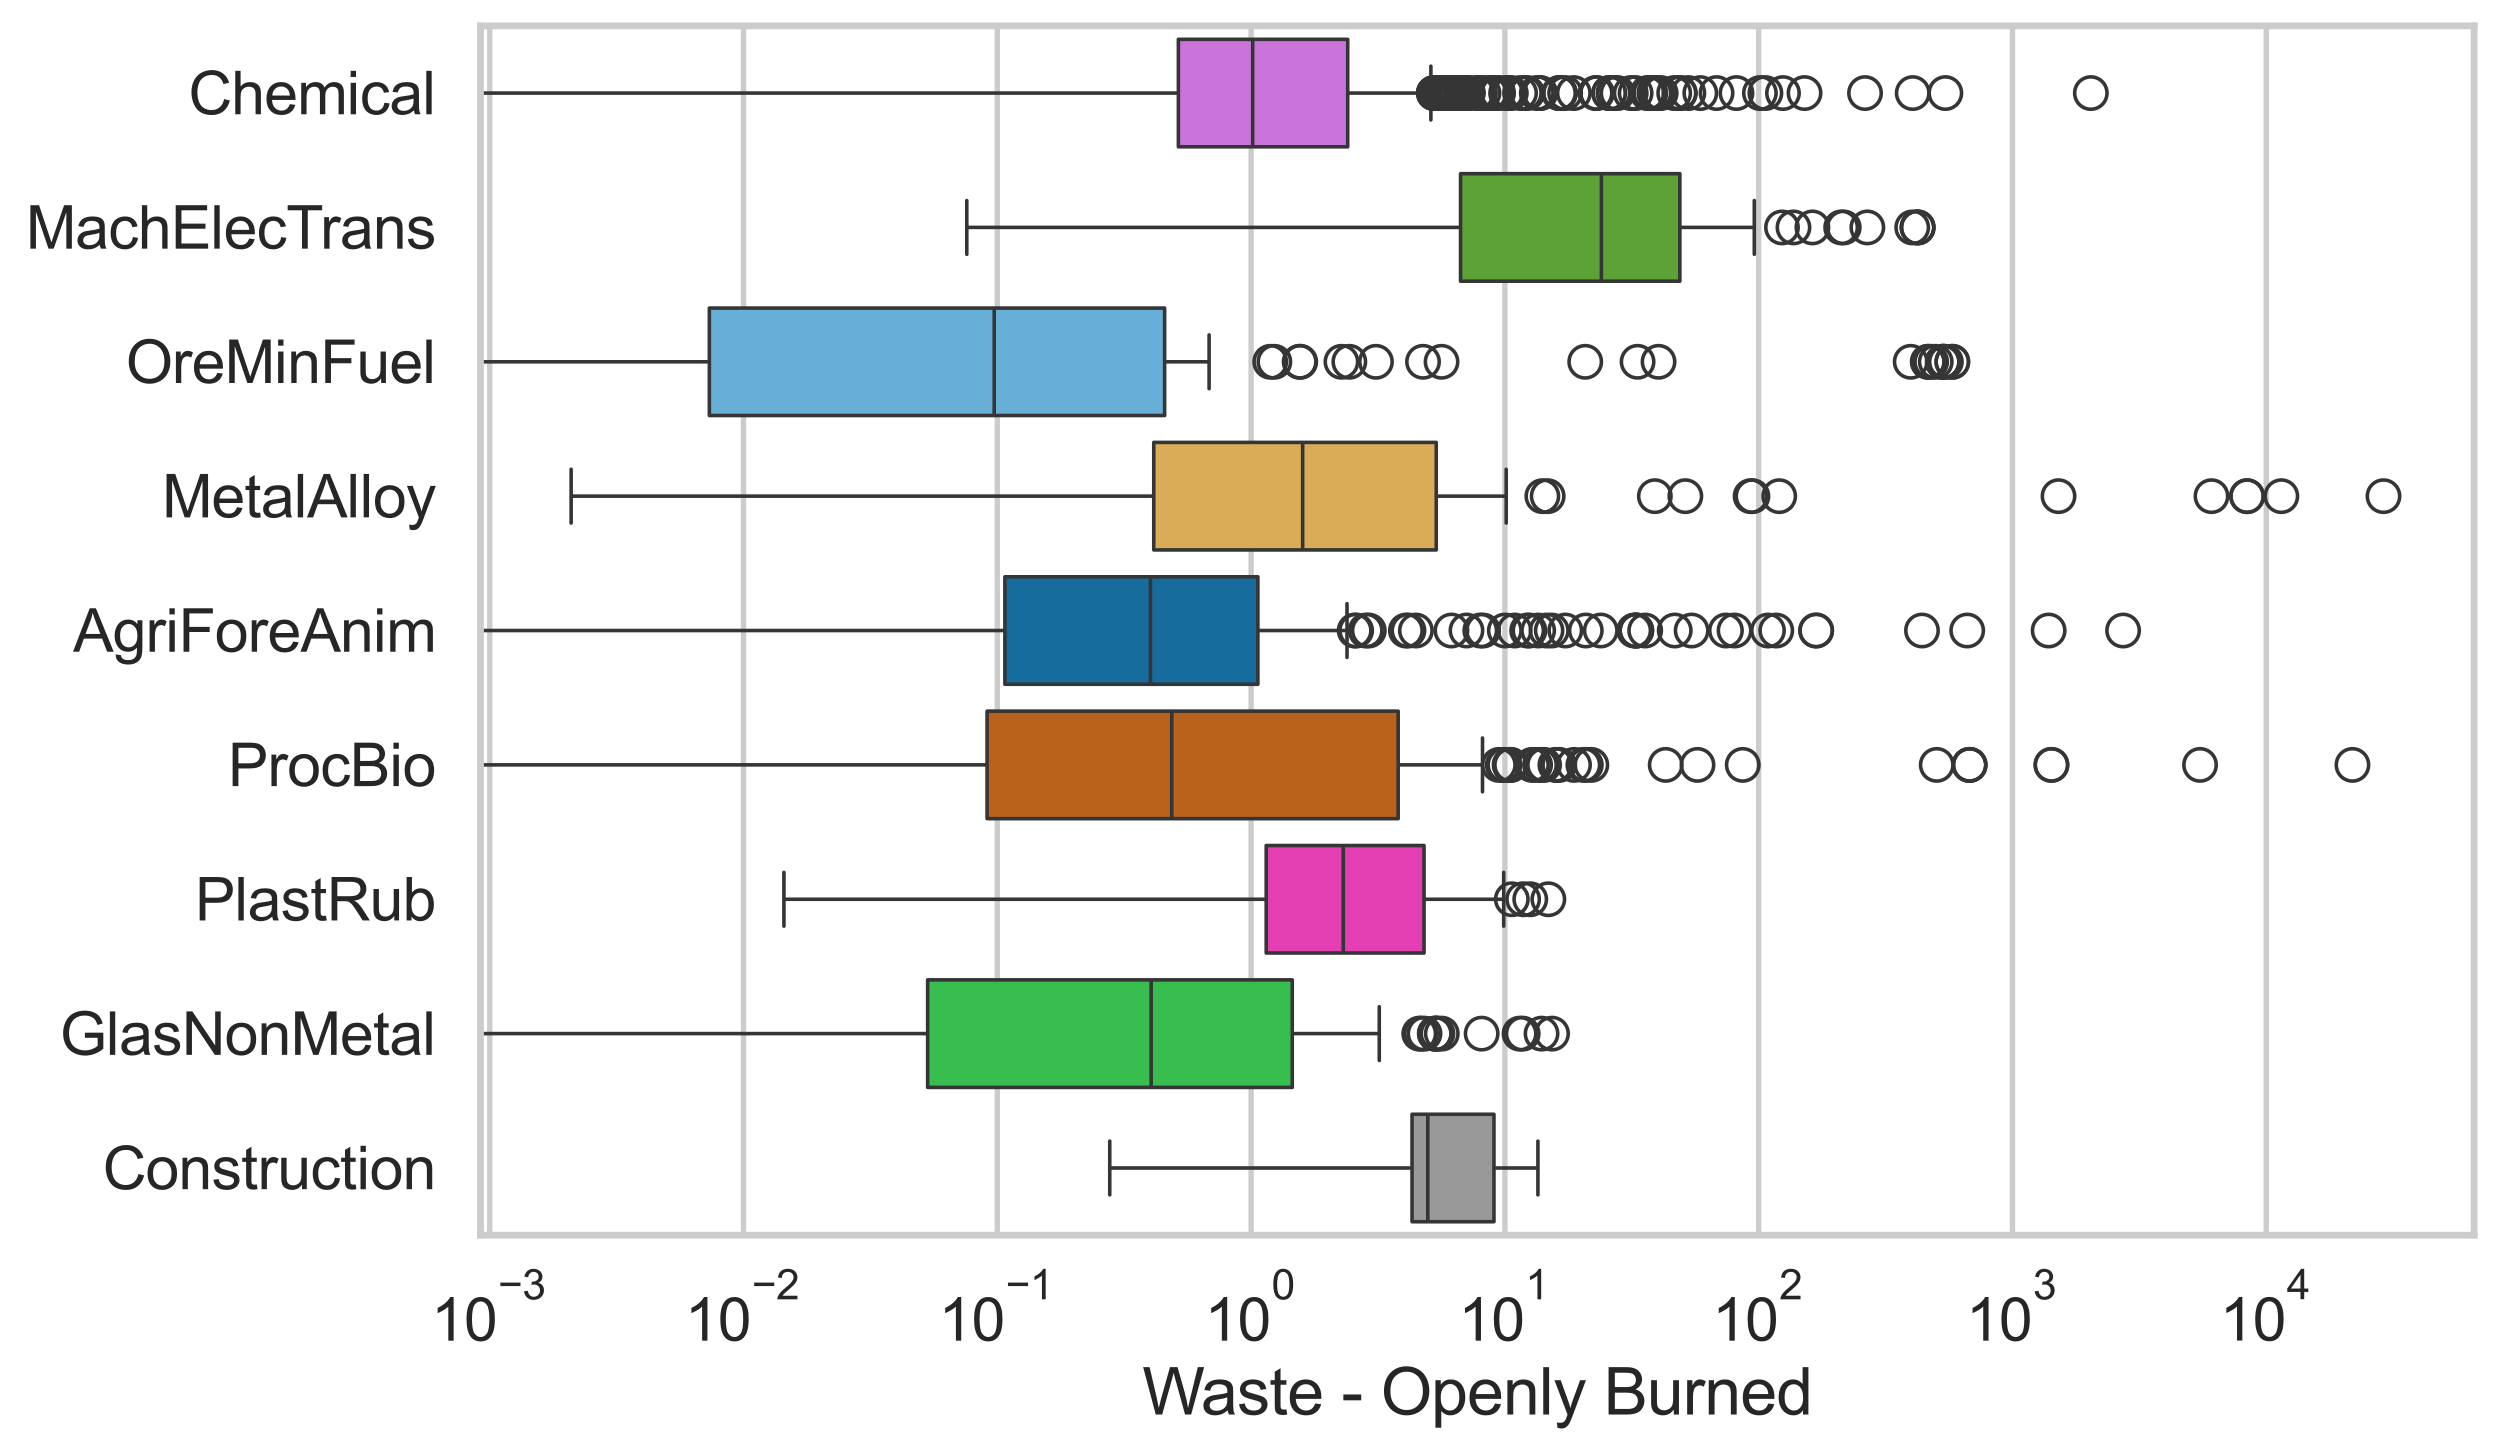 <?xml version="1.0" encoding="utf-8" standalone="no"?>
<!DOCTYPE svg PUBLIC "-//W3C//DTD SVG 1.1//EN"
  "http://www.w3.org/Graphics/SVG/1.1/DTD/svg11.dtd">
<svg xmlns:xlink="http://www.w3.org/1999/xlink" width="695.577pt" height="404.563pt" viewBox="0 0 695.577 404.563" xmlns="http://www.w3.org/2000/svg" version="1.1">
 <defs>
  <style type="text/css">*{stroke-linejoin: round; stroke-linecap: butt}</style>
 </defs>
 <g id="figure_1">
  <g id="patch_1">
   <path d="M 0 404.563 
L 695.577 404.563 
L 695.577 0 
L 0 0 
z
" style="fill: #ffffff"/>
  </g>
  <g id="axes_1">
   <g id="patch_2">
    <path d="M 133.697 343.665 
L 688.377 343.665 
L 688.377 7.2 
L 133.697 7.2 
z
" style="fill: #ffffff"/>
   </g>
   <g id="matplotlib.axis_1">
    <g id="xtick_1">
     <g id="line2d_1">
      <path d="M 136.257 343.665 
L 136.257 7.2 
" clip-path="url(#p36522274eb)" style="fill: none; stroke: #cccccc; stroke-width: 1.5; stroke-linecap: round"/>
     </g>
     <g id="text_1">
      <!-- $\mathdefault{10^{-3}}$ -->
      <g style="fill: #262626" transform="translate(119.922 373.18) scale(0.165 -0.165)">
       <defs>
        <path id="ArialMT-31" d="M 2384 0 
L 1822 0 
L 1822 3584 
Q 1619 3391 1289 3197 
Q 959 3003 697 2906 
L 697 3450 
Q 1169 3672 1522 3987 
Q 1875 4303 2022 4600 
L 2384 4600 
L 2384 0 
z
" transform="scale(0.016)"/>
        <path id="ArialMT-30" d="M 266 2259 
Q 266 3072 433 3567 
Q 600 4063 929 4331 
Q 1259 4600 1759 4600 
Q 2128 4600 2406 4451 
Q 2684 4303 2865 4023 
Q 3047 3744 3150 3342 
Q 3253 2941 3253 2259 
Q 3253 1453 3087 958 
Q 2922 463 2592 192 
Q 2263 -78 1759 -78 
Q 1097 -78 719 397 
Q 266 969 266 2259 
z
M 844 2259 
Q 844 1131 1108 757 
Q 1372 384 1759 384 
Q 2147 384 2411 759 
Q 2675 1134 2675 2259 
Q 2675 3391 2411 3762 
Q 2147 4134 1753 4134 
Q 1366 4134 1134 3806 
Q 844 3388 844 2259 
z
" transform="scale(0.016)"/>
        <path id="ArialMT-2212" d="M 3381 1997 
L 356 1997 
L 356 2522 
L 3381 2522 
L 3381 1997 
z
" transform="scale(0.016)"/>
        <path id="ArialMT-33" d="M 269 1209 
L 831 1284 
Q 928 806 1161 595 
Q 1394 384 1728 384 
Q 2125 384 2398 659 
Q 2672 934 2672 1341 
Q 2672 1728 2419 1979 
Q 2166 2231 1775 2231 
Q 1616 2231 1378 2169 
L 1441 2663 
Q 1497 2656 1531 2656 
Q 1891 2656 2178 2843 
Q 2466 3031 2466 3422 
Q 2466 3731 2256 3934 
Q 2047 4138 1716 4138 
Q 1388 4138 1169 3931 
Q 950 3725 888 3313 
L 325 3413 
Q 428 3978 793 4289 
Q 1159 4600 1703 4600 
Q 2078 4600 2393 4439 
Q 2709 4278 2876 4000 
Q 3044 3722 3044 3409 
Q 3044 3113 2884 2869 
Q 2725 2625 2413 2481 
Q 2819 2388 3044 2092 
Q 3269 1797 3269 1353 
Q 3269 753 2831 336 
Q 2394 -81 1725 -81 
Q 1122 -81 723 278 
Q 325 638 269 1209 
z
" transform="scale(0.016)"/>
       </defs>
       <use xlink:href="#ArialMT-31" transform="translate(0 0.994)"/>
       <use xlink:href="#ArialMT-30" transform="translate(55.615 0.994)"/>
       <use xlink:href="#ArialMT-2212" transform="translate(112.973 70.688) scale(0.7)"/>
       <use xlink:href="#ArialMT-33" transform="translate(153.852 70.688) scale(0.7)"/>
      </g>
     </g>
    </g>
    <g id="xtick_2">
     <g id="line2d_2">
      <path d="M 206.87 343.665 
L 206.87 7.2 
" clip-path="url(#p36522274eb)" style="fill: none; stroke: #cccccc; stroke-width: 1.5; stroke-linecap: round"/>
     </g>
     <g id="text_2">
      <!-- $\mathdefault{10^{-2}}$ -->
      <g style="fill: #262626" transform="translate(190.535 373.18) scale(0.165 -0.165)">
       <defs>
        <path id="ArialMT-32" d="M 3222 541 
L 3222 0 
L 194 0 
Q 188 203 259 391 
Q 375 700 629 1000 
Q 884 1300 1366 1694 
Q 2113 2306 2375 2664 
Q 2638 3022 2638 3341 
Q 2638 3675 2398 3904 
Q 2159 4134 1775 4134 
Q 1369 4134 1125 3890 
Q 881 3647 878 3216 
L 300 3275 
Q 359 3922 746 4261 
Q 1134 4600 1788 4600 
Q 2447 4600 2831 4234 
Q 3216 3869 3216 3328 
Q 3216 3053 3103 2787 
Q 2991 2522 2730 2228 
Q 2469 1934 1863 1422 
Q 1356 997 1212 845 
Q 1069 694 975 541 
L 3222 541 
z
" transform="scale(0.016)"/>
       </defs>
       <use xlink:href="#ArialMT-31" transform="translate(0 0.994)"/>
       <use xlink:href="#ArialMT-30" transform="translate(55.615 0.994)"/>
       <use xlink:href="#ArialMT-2212" transform="translate(112.973 70.688) scale(0.7)"/>
       <use xlink:href="#ArialMT-32" transform="translate(153.852 70.688) scale(0.7)"/>
      </g>
     </g>
    </g>
    <g id="xtick_3">
     <g id="line2d_3">
      <path d="M 277.483 343.665 
L 277.483 7.2 
" clip-path="url(#p36522274eb)" style="fill: none; stroke: #cccccc; stroke-width: 1.5; stroke-linecap: round"/>
     </g>
     <g id="text_3">
      <!-- $\mathdefault{10^{-1}}$ -->
      <g style="fill: #262626" transform="translate(261.148 373.18) scale(0.165 -0.165)">
       <use xlink:href="#ArialMT-31" transform="translate(0 0.994)"/>
       <use xlink:href="#ArialMT-30" transform="translate(55.615 0.994)"/>
       <use xlink:href="#ArialMT-2212" transform="translate(112.973 70.688) scale(0.7)"/>
       <use xlink:href="#ArialMT-31" transform="translate(153.852 70.688) scale(0.7)"/>
      </g>
     </g>
    </g>
    <g id="xtick_4">
     <g id="line2d_4">
      <path d="M 348.096 343.665 
L 348.096 7.2 
" clip-path="url(#p36522274eb)" style="fill: none; stroke: #cccccc; stroke-width: 1.5; stroke-linecap: round"/>
     </g>
     <g id="text_4">
      <!-- $\mathdefault{10^{0}}$ -->
      <g style="fill: #262626" transform="translate(335.143 373.18) scale(0.165 -0.165)">
       <use xlink:href="#ArialMT-31" transform="translate(0 0.994)"/>
       <use xlink:href="#ArialMT-30" transform="translate(55.615 0.994)"/>
       <use xlink:href="#ArialMT-30" transform="translate(112.973 70.688) scale(0.7)"/>
      </g>
     </g>
    </g>
    <g id="xtick_5">
     <g id="line2d_5">
      <path d="M 418.709 343.665 
L 418.709 7.2 
" clip-path="url(#p36522274eb)" style="fill: none; stroke: #cccccc; stroke-width: 1.5; stroke-linecap: round"/>
     </g>
     <g id="text_5">
      <!-- $\mathdefault{10^{1}}$ -->
      <g style="fill: #262626" transform="translate(405.756 373.18) scale(0.165 -0.165)">
       <use xlink:href="#ArialMT-31" transform="translate(0 0.994)"/>
       <use xlink:href="#ArialMT-30" transform="translate(55.615 0.994)"/>
       <use xlink:href="#ArialMT-31" transform="translate(112.973 70.688) scale(0.7)"/>
      </g>
     </g>
    </g>
    <g id="xtick_6">
     <g id="line2d_6">
      <path d="M 489.321 343.665 
L 489.321 7.2 
" clip-path="url(#p36522274eb)" style="fill: none; stroke: #cccccc; stroke-width: 1.5; stroke-linecap: round"/>
     </g>
     <g id="text_6">
      <!-- $\mathdefault{10^{2}}$ -->
      <g style="fill: #262626" transform="translate(476.369 373.18) scale(0.165 -0.165)">
       <use xlink:href="#ArialMT-31" transform="translate(0 0.994)"/>
       <use xlink:href="#ArialMT-30" transform="translate(55.615 0.994)"/>
       <use xlink:href="#ArialMT-32" transform="translate(112.973 70.688) scale(0.7)"/>
      </g>
     </g>
    </g>
    <g id="xtick_7">
     <g id="line2d_7">
      <path d="M 559.934 343.665 
L 559.934 7.2 
" clip-path="url(#p36522274eb)" style="fill: none; stroke: #cccccc; stroke-width: 1.5; stroke-linecap: round"/>
     </g>
     <g id="text_7">
      <!-- $\mathdefault{10^{3}}$ -->
      <g style="fill: #262626" transform="translate(546.982 373.18) scale(0.165 -0.165)">
       <use xlink:href="#ArialMT-31" transform="translate(0 0.994)"/>
       <use xlink:href="#ArialMT-30" transform="translate(55.615 0.994)"/>
       <use xlink:href="#ArialMT-33" transform="translate(112.973 70.688) scale(0.7)"/>
      </g>
     </g>
    </g>
    <g id="xtick_8">
     <g id="line2d_8">
      <path d="M 630.547 343.665 
L 630.547 7.2 
" clip-path="url(#p36522274eb)" style="fill: none; stroke: #cccccc; stroke-width: 1.5; stroke-linecap: round"/>
     </g>
     <g id="text_8">
      <!-- $\mathdefault{10^{4}}$ -->
      <g style="fill: #262626" transform="translate(617.595 373.015) scale(0.165 -0.165)">
       <defs>
        <path id="ArialMT-34" d="M 2069 0 
L 2069 1097 
L 81 1097 
L 81 1613 
L 2172 4581 
L 2631 4581 
L 2631 1613 
L 3250 1613 
L 3250 1097 
L 2631 1097 
L 2631 0 
L 2069 0 
z
M 2069 1613 
L 2069 3678 
L 634 1613 
L 2069 1613 
z
" transform="scale(0.016)"/>
       </defs>
       <use xlink:href="#ArialMT-31" transform="translate(0 0.202)"/>
       <use xlink:href="#ArialMT-30" transform="translate(55.615 0.202)"/>
       <use xlink:href="#ArialMT-34" transform="translate(112.973 69.895) scale(0.7)"/>
      </g>
     </g>
    </g>
    <g id="xtick_9"/>
    <g id="xtick_10"/>
    <g id="xtick_11"/>
    <g id="xtick_12"/>
    <g id="xtick_13"/>
    <g id="xtick_14"/>
    <g id="xtick_15"/>
    <g id="xtick_16"/>
    <g id="xtick_17"/>
    <g id="xtick_18"/>
    <g id="xtick_19"/>
    <g id="xtick_20"/>
    <g id="xtick_21"/>
    <g id="xtick_22"/>
    <g id="xtick_23"/>
    <g id="xtick_24"/>
    <g id="xtick_25"/>
    <g id="xtick_26"/>
    <g id="xtick_27"/>
    <g id="xtick_28"/>
    <g id="xtick_29"/>
    <g id="xtick_30"/>
    <g id="xtick_31"/>
    <g id="xtick_32"/>
    <g id="xtick_33"/>
    <g id="xtick_34"/>
    <g id="xtick_35"/>
    <g id="xtick_36"/>
    <g id="xtick_37"/>
    <g id="xtick_38"/>
    <g id="xtick_39"/>
    <g id="xtick_40"/>
    <g id="xtick_41"/>
    <g id="xtick_42"/>
    <g id="xtick_43"/>
    <g id="xtick_44"/>
    <g id="xtick_45"/>
    <g id="xtick_46"/>
    <g id="xtick_47"/>
    <g id="xtick_48"/>
    <g id="xtick_49"/>
    <g id="xtick_50"/>
    <g id="xtick_51"/>
    <g id="xtick_52"/>
    <g id="xtick_53"/>
    <g id="xtick_54"/>
    <g id="xtick_55"/>
    <g id="xtick_56"/>
    <g id="xtick_57"/>
    <g id="xtick_58"/>
    <g id="xtick_59"/>
    <g id="xtick_60"/>
    <g id="xtick_61"/>
    <g id="xtick_62"/>
    <g id="xtick_63"/>
    <g id="xtick_64"/>
    <g id="xtick_65"/>
    <g id="xtick_66"/>
    <g id="xtick_67"/>
    <g id="xtick_68"/>
    <g id="xtick_69"/>
    <g id="text_9">
     <!-- Waste - Openly Burned -->
     <g style="fill: #262626" transform="translate(317.838 393.574) scale(0.18 -0.18)">
      <defs>
       <path id="ArialMT-57" d="M 1294 0 
L 78 4581 
L 700 4581 
L 1397 1578 
Q 1509 1106 1591 641 
Q 1766 1375 1797 1488 
L 2669 4581 
L 3400 4581 
L 4056 2263 
Q 4303 1400 4413 641 
Q 4500 1075 4641 1638 
L 5359 4581 
L 5969 4581 
L 4713 0 
L 4128 0 
L 3163 3491 
Q 3041 3928 3019 4028 
Q 2947 3713 2884 3491 
L 1913 0 
L 1294 0 
z
" transform="scale(0.016)"/>
       <path id="ArialMT-61" d="M 2588 409 
Q 2275 144 1986 34 
Q 1697 -75 1366 -75 
Q 819 -75 525 192 
Q 231 459 231 875 
Q 231 1119 342 1320 
Q 453 1522 633 1644 
Q 813 1766 1038 1828 
Q 1203 1872 1538 1913 
Q 2219 1994 2541 2106 
Q 2544 2222 2544 2253 
Q 2544 2597 2384 2738 
Q 2169 2928 1744 2928 
Q 1347 2928 1158 2789 
Q 969 2650 878 2297 
L 328 2372 
Q 403 2725 575 2942 
Q 747 3159 1072 3276 
Q 1397 3394 1825 3394 
Q 2250 3394 2515 3294 
Q 2781 3194 2906 3042 
Q 3031 2891 3081 2659 
Q 3109 2516 3109 2141 
L 3109 1391 
Q 3109 606 3145 398 
Q 3181 191 3288 0 
L 2700 0 
Q 2613 175 2588 409 
z
M 2541 1666 
Q 2234 1541 1622 1453 
Q 1275 1403 1131 1340 
Q 988 1278 909 1158 
Q 831 1038 831 891 
Q 831 666 1001 516 
Q 1172 366 1500 366 
Q 1825 366 2078 508 
Q 2331 650 2450 897 
Q 2541 1088 2541 1459 
L 2541 1666 
z
" transform="scale(0.016)"/>
       <path id="ArialMT-73" d="M 197 991 
L 753 1078 
Q 800 744 1014 566 
Q 1228 388 1613 388 
Q 2000 388 2187 545 
Q 2375 703 2375 916 
Q 2375 1106 2209 1216 
Q 2094 1291 1634 1406 
Q 1016 1563 777 1677 
Q 538 1791 414 1992 
Q 291 2194 291 2438 
Q 291 2659 392 2848 
Q 494 3038 669 3163 
Q 800 3259 1026 3326 
Q 1253 3394 1513 3394 
Q 1903 3394 2198 3281 
Q 2494 3169 2634 2976 
Q 2775 2784 2828 2463 
L 2278 2388 
Q 2241 2644 2061 2787 
Q 1881 2931 1553 2931 
Q 1166 2931 1000 2803 
Q 834 2675 834 2503 
Q 834 2394 903 2306 
Q 972 2216 1119 2156 
Q 1203 2125 1616 2013 
Q 2213 1853 2448 1751 
Q 2684 1650 2818 1456 
Q 2953 1263 2953 975 
Q 2953 694 2789 445 
Q 2625 197 2315 61 
Q 2006 -75 1616 -75 
Q 969 -75 630 194 
Q 291 463 197 991 
z
" transform="scale(0.016)"/>
       <path id="ArialMT-74" d="M 1650 503 
L 1731 6 
Q 1494 -44 1306 -44 
Q 1000 -44 831 53 
Q 663 150 594 308 
Q 525 466 525 972 
L 525 2881 
L 113 2881 
L 113 3319 
L 525 3319 
L 525 4141 
L 1084 4478 
L 1084 3319 
L 1650 3319 
L 1650 2881 
L 1084 2881 
L 1084 941 
Q 1084 700 1114 631 
Q 1144 563 1211 522 
Q 1278 481 1403 481 
Q 1497 481 1650 503 
z
" transform="scale(0.016)"/>
       <path id="ArialMT-65" d="M 2694 1069 
L 3275 997 
Q 3138 488 2766 206 
Q 2394 -75 1816 -75 
Q 1088 -75 661 373 
Q 234 822 234 1631 
Q 234 2469 665 2931 
Q 1097 3394 1784 3394 
Q 2450 3394 2872 2941 
Q 3294 2488 3294 1666 
Q 3294 1616 3291 1516 
L 816 1516 
Q 847 969 1125 678 
Q 1403 388 1819 388 
Q 2128 388 2347 550 
Q 2566 713 2694 1069 
z
M 847 1978 
L 2700 1978 
Q 2663 2397 2488 2606 
Q 2219 2931 1791 2931 
Q 1403 2931 1139 2672 
Q 875 2413 847 1978 
z
" transform="scale(0.016)"/>
       <path id="ArialMT-20" transform="scale(0.016)"/>
       <path id="ArialMT-2d" d="M 203 1375 
L 203 1941 
L 1931 1941 
L 1931 1375 
L 203 1375 
z
" transform="scale(0.016)"/>
       <path id="ArialMT-4f" d="M 309 2231 
Q 309 3372 921 4017 
Q 1534 4663 2503 4663 
Q 3138 4663 3647 4359 
Q 4156 4056 4423 3514 
Q 4691 2972 4691 2284 
Q 4691 1588 4409 1038 
Q 4128 488 3612 205 
Q 3097 -78 2500 -78 
Q 1853 -78 1343 234 
Q 834 547 571 1087 
Q 309 1628 309 2231 
z
M 934 2222 
Q 934 1394 1379 917 
Q 1825 441 2497 441 
Q 3181 441 3623 922 
Q 4066 1403 4066 2288 
Q 4066 2847 3877 3264 
Q 3688 3681 3323 3911 
Q 2959 4141 2506 4141 
Q 1863 4141 1398 3698 
Q 934 3256 934 2222 
z
" transform="scale(0.016)"/>
       <path id="ArialMT-70" d="M 422 -1272 
L 422 3319 
L 934 3319 
L 934 2888 
Q 1116 3141 1344 3267 
Q 1572 3394 1897 3394 
Q 2322 3394 2647 3175 
Q 2972 2956 3137 2557 
Q 3303 2159 3303 1684 
Q 3303 1175 3120 767 
Q 2938 359 2589 142 
Q 2241 -75 1856 -75 
Q 1575 -75 1351 44 
Q 1128 163 984 344 
L 984 -1272 
L 422 -1272 
z
M 931 1641 
Q 931 1000 1190 694 
Q 1450 388 1819 388 
Q 2194 388 2461 705 
Q 2728 1022 2728 1688 
Q 2728 2322 2467 2637 
Q 2206 2953 1844 2953 
Q 1484 2953 1207 2617 
Q 931 2281 931 1641 
z
" transform="scale(0.016)"/>
       <path id="ArialMT-6e" d="M 422 0 
L 422 3319 
L 928 3319 
L 928 2847 
Q 1294 3394 1984 3394 
Q 2284 3394 2536 3286 
Q 2788 3178 2913 3003 
Q 3038 2828 3088 2588 
Q 3119 2431 3119 2041 
L 3119 0 
L 2556 0 
L 2556 2019 
Q 2556 2363 2490 2533 
Q 2425 2703 2258 2804 
Q 2091 2906 1866 2906 
Q 1506 2906 1245 2678 
Q 984 2450 984 1813 
L 984 0 
L 422 0 
z
" transform="scale(0.016)"/>
       <path id="ArialMT-6c" d="M 409 0 
L 409 4581 
L 972 4581 
L 972 0 
L 409 0 
z
" transform="scale(0.016)"/>
       <path id="ArialMT-79" d="M 397 -1278 
L 334 -750 
Q 519 -800 656 -800 
Q 844 -800 956 -737 
Q 1069 -675 1141 -563 
Q 1194 -478 1313 -144 
Q 1328 -97 1363 -6 
L 103 3319 
L 709 3319 
L 1400 1397 
Q 1534 1031 1641 628 
Q 1738 1016 1872 1384 
L 2581 3319 
L 3144 3319 
L 1881 -56 
Q 1678 -603 1566 -809 
Q 1416 -1088 1222 -1217 
Q 1028 -1347 759 -1347 
Q 597 -1347 397 -1278 
z
" transform="scale(0.016)"/>
       <path id="ArialMT-42" d="M 469 0 
L 469 4581 
L 2188 4581 
Q 2713 4581 3030 4442 
Q 3347 4303 3526 4014 
Q 3706 3725 3706 3409 
Q 3706 3116 3547 2856 
Q 3388 2597 3066 2438 
Q 3481 2316 3704 2022 
Q 3928 1728 3928 1328 
Q 3928 1006 3792 729 
Q 3656 453 3456 303 
Q 3256 153 2954 76 
Q 2653 0 2216 0 
L 469 0 
z
M 1075 2656 
L 2066 2656 
Q 2469 2656 2644 2709 
Q 2875 2778 2992 2937 
Q 3109 3097 3109 3338 
Q 3109 3566 3000 3739 
Q 2891 3913 2687 3977 
Q 2484 4041 1991 4041 
L 1075 4041 
L 1075 2656 
z
M 1075 541 
L 2216 541 
Q 2509 541 2628 563 
Q 2838 600 2978 687 
Q 3119 775 3209 942 
Q 3300 1109 3300 1328 
Q 3300 1584 3169 1773 
Q 3038 1963 2805 2039 
Q 2572 2116 2134 2116 
L 1075 2116 
L 1075 541 
z
" transform="scale(0.016)"/>
       <path id="ArialMT-75" d="M 2597 0 
L 2597 488 
Q 2209 -75 1544 -75 
Q 1250 -75 995 37 
Q 741 150 617 320 
Q 494 491 444 738 
Q 409 903 409 1263 
L 409 3319 
L 972 3319 
L 972 1478 
Q 972 1038 1006 884 
Q 1059 663 1231 536 
Q 1403 409 1656 409 
Q 1909 409 2131 539 
Q 2353 669 2445 892 
Q 2538 1116 2538 1541 
L 2538 3319 
L 3100 3319 
L 3100 0 
L 2597 0 
z
" transform="scale(0.016)"/>
       <path id="ArialMT-72" d="M 416 0 
L 416 3319 
L 922 3319 
L 922 2816 
Q 1116 3169 1280 3281 
Q 1444 3394 1641 3394 
Q 1925 3394 2219 3213 
L 2025 2691 
Q 1819 2813 1613 2813 
Q 1428 2813 1281 2702 
Q 1134 2591 1072 2394 
Q 978 2094 978 1738 
L 978 0 
L 416 0 
z
" transform="scale(0.016)"/>
       <path id="ArialMT-64" d="M 2575 0 
L 2575 419 
Q 2259 -75 1647 -75 
Q 1250 -75 917 144 
Q 584 363 401 755 
Q 219 1147 219 1656 
Q 219 2153 384 2558 
Q 550 2963 881 3178 
Q 1213 3394 1622 3394 
Q 1922 3394 2156 3267 
Q 2391 3141 2538 2938 
L 2538 4581 
L 3097 4581 
L 3097 0 
L 2575 0 
z
M 797 1656 
Q 797 1019 1065 703 
Q 1334 388 1700 388 
Q 2069 388 2326 689 
Q 2584 991 2584 1609 
Q 2584 2291 2321 2609 
Q 2059 2928 1675 2928 
Q 1300 2928 1048 2622 
Q 797 2316 797 1656 
z
" transform="scale(0.016)"/>
      </defs>
      <use xlink:href="#ArialMT-57"/>
      <use xlink:href="#ArialMT-61" transform="translate(90.635 0)"/>
      <use xlink:href="#ArialMT-73" transform="translate(146.25 0)"/>
      <use xlink:href="#ArialMT-74" transform="translate(196.25 0)"/>
      <use xlink:href="#ArialMT-65" transform="translate(224.033 0)"/>
      <use xlink:href="#ArialMT-20" transform="translate(279.648 0)"/>
      <use xlink:href="#ArialMT-2d" transform="translate(307.432 0)"/>
      <use xlink:href="#ArialMT-20" transform="translate(340.732 0)"/>
      <use xlink:href="#ArialMT-4f" transform="translate(368.516 0)"/>
      <use xlink:href="#ArialMT-70" transform="translate(446.299 0)"/>
      <use xlink:href="#ArialMT-65" transform="translate(501.914 0)"/>
      <use xlink:href="#ArialMT-6e" transform="translate(557.529 0)"/>
      <use xlink:href="#ArialMT-6c" transform="translate(613.145 0)"/>
      <use xlink:href="#ArialMT-79" transform="translate(635.361 0)"/>
      <use xlink:href="#ArialMT-20" transform="translate(685.361 0)"/>
      <use xlink:href="#ArialMT-42" transform="translate(713.145 0)"/>
      <use xlink:href="#ArialMT-75" transform="translate(779.844 0)"/>
      <use xlink:href="#ArialMT-72" transform="translate(835.459 0)"/>
      <use xlink:href="#ArialMT-6e" transform="translate(868.76 0)"/>
      <use xlink:href="#ArialMT-65" transform="translate(924.375 0)"/>
      <use xlink:href="#ArialMT-64" transform="translate(979.99 0)"/>
     </g>
    </g>
   </g>
   <g id="matplotlib.axis_2">
    <g id="ytick_1">
     <g id="text_10">
      <!-- Chemical -->
      <g style="fill: #262626" transform="translate(52.428 31.798) scale(0.165 -0.165)">
       <defs>
        <path id="ArialMT-43" d="M 3763 1606 
L 4369 1453 
Q 4178 706 3683 314 
Q 3188 -78 2472 -78 
Q 1731 -78 1267 223 
Q 803 525 561 1097 
Q 319 1669 319 2325 
Q 319 3041 592 3573 
Q 866 4106 1370 4382 
Q 1875 4659 2481 4659 
Q 3169 4659 3637 4309 
Q 4106 3959 4291 3325 
L 3694 3184 
Q 3534 3684 3231 3912 
Q 2928 4141 2469 4141 
Q 1941 4141 1586 3887 
Q 1231 3634 1087 3207 
Q 944 2781 944 2328 
Q 944 1744 1114 1308 
Q 1284 872 1643 656 
Q 2003 441 2422 441 
Q 2931 441 3284 734 
Q 3638 1028 3763 1606 
z
" transform="scale(0.016)"/>
        <path id="ArialMT-68" d="M 422 0 
L 422 4581 
L 984 4581 
L 984 2938 
Q 1378 3394 1978 3394 
Q 2347 3394 2619 3248 
Q 2891 3103 3008 2847 
Q 3125 2591 3125 2103 
L 3125 0 
L 2563 0 
L 2563 2103 
Q 2563 2525 2380 2717 
Q 2197 2909 1863 2909 
Q 1613 2909 1392 2779 
Q 1172 2650 1078 2428 
Q 984 2206 984 1816 
L 984 0 
L 422 0 
z
" transform="scale(0.016)"/>
        <path id="ArialMT-6d" d="M 422 0 
L 422 3319 
L 925 3319 
L 925 2853 
Q 1081 3097 1340 3245 
Q 1600 3394 1931 3394 
Q 2300 3394 2536 3241 
Q 2772 3088 2869 2813 
Q 3263 3394 3894 3394 
Q 4388 3394 4653 3120 
Q 4919 2847 4919 2278 
L 4919 0 
L 4359 0 
L 4359 2091 
Q 4359 2428 4304 2576 
Q 4250 2725 4106 2815 
Q 3963 2906 3769 2906 
Q 3419 2906 3187 2673 
Q 2956 2441 2956 1928 
L 2956 0 
L 2394 0 
L 2394 2156 
Q 2394 2531 2256 2718 
Q 2119 2906 1806 2906 
Q 1569 2906 1367 2781 
Q 1166 2656 1075 2415 
Q 984 2175 984 1722 
L 984 0 
L 422 0 
z
" transform="scale(0.016)"/>
        <path id="ArialMT-69" d="M 425 3934 
L 425 4581 
L 988 4581 
L 988 3934 
L 425 3934 
z
M 425 0 
L 425 3319 
L 988 3319 
L 988 0 
L 425 0 
z
" transform="scale(0.016)"/>
        <path id="ArialMT-63" d="M 2588 1216 
L 3141 1144 
Q 3050 572 2676 248 
Q 2303 -75 1759 -75 
Q 1078 -75 664 370 
Q 250 816 250 1647 
Q 250 2184 428 2587 
Q 606 2991 970 3192 
Q 1334 3394 1763 3394 
Q 2303 3394 2647 3120 
Q 2991 2847 3088 2344 
L 2541 2259 
Q 2463 2594 2264 2762 
Q 2066 2931 1784 2931 
Q 1359 2931 1093 2626 
Q 828 2322 828 1663 
Q 828 994 1084 691 
Q 1341 388 1753 388 
Q 2084 388 2306 591 
Q 2528 794 2588 1216 
z
" transform="scale(0.016)"/>
       </defs>
       <use xlink:href="#ArialMT-43"/>
       <use xlink:href="#ArialMT-68" transform="translate(72.217 0)"/>
       <use xlink:href="#ArialMT-65" transform="translate(127.832 0)"/>
       <use xlink:href="#ArialMT-6d" transform="translate(183.447 0)"/>
       <use xlink:href="#ArialMT-69" transform="translate(266.748 0)"/>
       <use xlink:href="#ArialMT-63" transform="translate(288.965 0)"/>
       <use xlink:href="#ArialMT-61" transform="translate(338.965 0)"/>
       <use xlink:href="#ArialMT-6c" transform="translate(394.58 0)"/>
      </g>
     </g>
    </g>
    <g id="ytick_2">
     <g id="text_11">
      <!-- MachElecTrans -->
      <g style="fill: #262626" transform="translate(7.2 69.183) scale(0.165 -0.165)">
       <defs>
        <path id="ArialMT-4d" d="M 475 0 
L 475 4581 
L 1388 4581 
L 2472 1338 
Q 2622 884 2691 659 
Q 2769 909 2934 1394 
L 4031 4581 
L 4847 4581 
L 4847 0 
L 4263 0 
L 4263 3834 
L 2931 0 
L 2384 0 
L 1059 3900 
L 1059 0 
L 475 0 
z
" transform="scale(0.016)"/>
        <path id="ArialMT-45" d="M 506 0 
L 506 4581 
L 3819 4581 
L 3819 4041 
L 1113 4041 
L 1113 2638 
L 3647 2638 
L 3647 2100 
L 1113 2100 
L 1113 541 
L 3925 541 
L 3925 0 
L 506 0 
z
" transform="scale(0.016)"/>
        <path id="ArialMT-54" d="M 1659 0 
L 1659 4041 
L 150 4041 
L 150 4581 
L 3781 4581 
L 3781 4041 
L 2266 4041 
L 2266 0 
L 1659 0 
z
" transform="scale(0.016)"/>
       </defs>
       <use xlink:href="#ArialMT-4d"/>
       <use xlink:href="#ArialMT-61" transform="translate(83.301 0)"/>
       <use xlink:href="#ArialMT-63" transform="translate(138.916 0)"/>
       <use xlink:href="#ArialMT-68" transform="translate(188.916 0)"/>
       <use xlink:href="#ArialMT-45" transform="translate(244.531 0)"/>
       <use xlink:href="#ArialMT-6c" transform="translate(311.23 0)"/>
       <use xlink:href="#ArialMT-65" transform="translate(333.447 0)"/>
       <use xlink:href="#ArialMT-63" transform="translate(389.062 0)"/>
       <use xlink:href="#ArialMT-54" transform="translate(439.062 0)"/>
       <use xlink:href="#ArialMT-72" transform="translate(496.396 0)"/>
       <use xlink:href="#ArialMT-61" transform="translate(529.697 0)"/>
       <use xlink:href="#ArialMT-6e" transform="translate(585.312 0)"/>
       <use xlink:href="#ArialMT-73" transform="translate(640.928 0)"/>
      </g>
     </g>
    </g>
    <g id="ytick_3">
     <g id="text_12">
      <!-- OreMinFuel -->
      <g style="fill: #262626" transform="translate(35.013 106.568) scale(0.165 -0.165)">
       <defs>
        <path id="ArialMT-46" d="M 525 0 
L 525 4581 
L 3616 4581 
L 3616 4041 
L 1131 4041 
L 1131 2622 
L 3281 2622 
L 3281 2081 
L 1131 2081 
L 1131 0 
L 525 0 
z
" transform="scale(0.016)"/>
       </defs>
       <use xlink:href="#ArialMT-4f"/>
       <use xlink:href="#ArialMT-72" transform="translate(77.783 0)"/>
       <use xlink:href="#ArialMT-65" transform="translate(111.084 0)"/>
       <use xlink:href="#ArialMT-4d" transform="translate(166.699 0)"/>
       <use xlink:href="#ArialMT-69" transform="translate(250 0)"/>
       <use xlink:href="#ArialMT-6e" transform="translate(272.217 0)"/>
       <use xlink:href="#ArialMT-46" transform="translate(327.832 0)"/>
       <use xlink:href="#ArialMT-75" transform="translate(388.916 0)"/>
       <use xlink:href="#ArialMT-65" transform="translate(444.531 0)"/>
       <use xlink:href="#ArialMT-6c" transform="translate(500.146 0)"/>
      </g>
     </g>
    </g>
    <g id="ytick_4">
     <g id="text_13">
      <!-- MetalAlloy -->
      <g style="fill: #262626" transform="translate(45.088 143.953) scale(0.165 -0.165)">
       <defs>
        <path id="ArialMT-41" d="M -9 0 
L 1750 4581 
L 2403 4581 
L 4278 0 
L 3588 0 
L 3053 1388 
L 1138 1388 
L 634 0 
L -9 0 
z
M 1313 1881 
L 2866 1881 
L 2388 3150 
Q 2169 3728 2063 4100 
Q 1975 3659 1816 3225 
L 1313 1881 
z
" transform="scale(0.016)"/>
        <path id="ArialMT-6f" d="M 213 1659 
Q 213 2581 725 3025 
Q 1153 3394 1769 3394 
Q 2453 3394 2887 2945 
Q 3322 2497 3322 1706 
Q 3322 1066 3130 698 
Q 2938 331 2570 128 
Q 2203 -75 1769 -75 
Q 1072 -75 642 372 
Q 213 819 213 1659 
z
M 791 1659 
Q 791 1022 1069 705 
Q 1347 388 1769 388 
Q 2188 388 2466 706 
Q 2744 1025 2744 1678 
Q 2744 2294 2464 2611 
Q 2184 2928 1769 2928 
Q 1347 2928 1069 2612 
Q 791 2297 791 1659 
z
" transform="scale(0.016)"/>
       </defs>
       <use xlink:href="#ArialMT-4d"/>
       <use xlink:href="#ArialMT-65" transform="translate(83.301 0)"/>
       <use xlink:href="#ArialMT-74" transform="translate(138.916 0)"/>
       <use xlink:href="#ArialMT-61" transform="translate(166.699 0)"/>
       <use xlink:href="#ArialMT-6c" transform="translate(222.314 0)"/>
       <use xlink:href="#ArialMT-41" transform="translate(244.531 0)"/>
       <use xlink:href="#ArialMT-6c" transform="translate(311.23 0)"/>
       <use xlink:href="#ArialMT-6c" transform="translate(333.447 0)"/>
       <use xlink:href="#ArialMT-6f" transform="translate(355.664 0)"/>
       <use xlink:href="#ArialMT-79" transform="translate(411.279 0)"/>
      </g>
     </g>
    </g>
    <g id="ytick_5">
     <g id="text_14">
      <!-- AgriForeAnim -->
      <g style="fill: #262626" transform="translate(20.341 181.337) scale(0.165 -0.165)">
       <defs>
        <path id="ArialMT-67" d="M 319 -275 
L 866 -356 
Q 900 -609 1056 -725 
Q 1266 -881 1628 -881 
Q 2019 -881 2231 -725 
Q 2444 -569 2519 -288 
Q 2563 -116 2559 434 
Q 2191 0 1641 0 
Q 956 0 581 494 
Q 206 988 206 1678 
Q 206 2153 378 2554 
Q 550 2956 876 3175 
Q 1203 3394 1644 3394 
Q 2231 3394 2613 2919 
L 2613 3319 
L 3131 3319 
L 3131 450 
Q 3131 -325 2973 -648 
Q 2816 -972 2473 -1159 
Q 2131 -1347 1631 -1347 
Q 1038 -1347 672 -1080 
Q 306 -813 319 -275 
z
M 784 1719 
Q 784 1066 1043 766 
Q 1303 466 1694 466 
Q 2081 466 2343 764 
Q 2606 1063 2606 1700 
Q 2606 2309 2336 2618 
Q 2066 2928 1684 2928 
Q 1309 2928 1046 2623 
Q 784 2319 784 1719 
z
" transform="scale(0.016)"/>
       </defs>
       <use xlink:href="#ArialMT-41"/>
       <use xlink:href="#ArialMT-67" transform="translate(66.699 0)"/>
       <use xlink:href="#ArialMT-72" transform="translate(122.314 0)"/>
       <use xlink:href="#ArialMT-69" transform="translate(155.615 0)"/>
       <use xlink:href="#ArialMT-46" transform="translate(177.832 0)"/>
       <use xlink:href="#ArialMT-6f" transform="translate(238.916 0)"/>
       <use xlink:href="#ArialMT-72" transform="translate(294.531 0)"/>
       <use xlink:href="#ArialMT-65" transform="translate(327.832 0)"/>
       <use xlink:href="#ArialMT-41" transform="translate(383.447 0)"/>
       <use xlink:href="#ArialMT-6e" transform="translate(450.146 0)"/>
       <use xlink:href="#ArialMT-69" transform="translate(505.762 0)"/>
       <use xlink:href="#ArialMT-6d" transform="translate(527.979 0)"/>
      </g>
     </g>
    </g>
    <g id="ytick_6">
     <g id="text_15">
      <!-- ProcBio -->
      <g style="fill: #262626" transform="translate(63.424 218.722) scale(0.165 -0.165)">
       <defs>
        <path id="ArialMT-50" d="M 494 0 
L 494 4581 
L 2222 4581 
Q 2678 4581 2919 4538 
Q 3256 4481 3484 4323 
Q 3713 4166 3852 3881 
Q 3991 3597 3991 3256 
Q 3991 2672 3619 2267 
Q 3247 1863 2275 1863 
L 1100 1863 
L 1100 0 
L 494 0 
z
M 1100 2403 
L 2284 2403 
Q 2872 2403 3119 2622 
Q 3366 2841 3366 3238 
Q 3366 3525 3220 3729 
Q 3075 3934 2838 4000 
Q 2684 4041 2272 4041 
L 1100 4041 
L 1100 2403 
z
" transform="scale(0.016)"/>
       </defs>
       <use xlink:href="#ArialMT-50"/>
       <use xlink:href="#ArialMT-72" transform="translate(66.699 0)"/>
       <use xlink:href="#ArialMT-6f" transform="translate(100 0)"/>
       <use xlink:href="#ArialMT-63" transform="translate(155.615 0)"/>
       <use xlink:href="#ArialMT-42" transform="translate(205.615 0)"/>
       <use xlink:href="#ArialMT-69" transform="translate(272.314 0)"/>
       <use xlink:href="#ArialMT-6f" transform="translate(294.531 0)"/>
      </g>
     </g>
    </g>
    <g id="ytick_7">
     <g id="text_16">
      <!-- PlastRub -->
      <g style="fill: #262626" transform="translate(54.248 256.107) scale(0.165 -0.165)">
       <defs>
        <path id="ArialMT-52" d="M 503 0 
L 503 4581 
L 2534 4581 
Q 3147 4581 3465 4457 
Q 3784 4334 3975 4021 
Q 4166 3709 4166 3331 
Q 4166 2844 3850 2509 
Q 3534 2175 2875 2084 
Q 3116 1969 3241 1856 
Q 3506 1613 3744 1247 
L 4541 0 
L 3778 0 
L 3172 953 
Q 2906 1366 2734 1584 
Q 2563 1803 2427 1890 
Q 2291 1978 2150 2013 
Q 2047 2034 1813 2034 
L 1109 2034 
L 1109 0 
L 503 0 
z
M 1109 2559 
L 2413 2559 
Q 2828 2559 3062 2645 
Q 3297 2731 3419 2920 
Q 3541 3109 3541 3331 
Q 3541 3656 3305 3865 
Q 3069 4075 2559 4075 
L 1109 4075 
L 1109 2559 
z
" transform="scale(0.016)"/>
        <path id="ArialMT-62" d="M 941 0 
L 419 0 
L 419 4581 
L 981 4581 
L 981 2947 
Q 1338 3394 1891 3394 
Q 2197 3394 2470 3270 
Q 2744 3147 2920 2923 
Q 3097 2700 3197 2384 
Q 3297 2069 3297 1709 
Q 3297 856 2875 390 
Q 2453 -75 1863 -75 
Q 1275 -75 941 416 
L 941 0 
z
M 934 1684 
Q 934 1088 1097 822 
Q 1363 388 1816 388 
Q 2184 388 2453 708 
Q 2722 1028 2722 1663 
Q 2722 2313 2464 2622 
Q 2206 2931 1841 2931 
Q 1472 2931 1203 2611 
Q 934 2291 934 1684 
z
" transform="scale(0.016)"/>
       </defs>
       <use xlink:href="#ArialMT-50"/>
       <use xlink:href="#ArialMT-6c" transform="translate(66.699 0)"/>
       <use xlink:href="#ArialMT-61" transform="translate(88.916 0)"/>
       <use xlink:href="#ArialMT-73" transform="translate(144.531 0)"/>
       <use xlink:href="#ArialMT-74" transform="translate(194.531 0)"/>
       <use xlink:href="#ArialMT-52" transform="translate(222.314 0)"/>
       <use xlink:href="#ArialMT-75" transform="translate(294.531 0)"/>
       <use xlink:href="#ArialMT-62" transform="translate(350.146 0)"/>
      </g>
     </g>
    </g>
    <g id="ytick_8">
     <g id="text_17">
      <!-- GlasNonMetal -->
      <g style="fill: #262626" transform="translate(16.659 293.492) scale(0.165 -0.165)">
       <defs>
        <path id="ArialMT-47" d="M 2638 1797 
L 2638 2334 
L 4578 2338 
L 4578 638 
Q 4131 281 3656 101 
Q 3181 -78 2681 -78 
Q 2006 -78 1454 211 
Q 903 500 622 1047 
Q 341 1594 341 2269 
Q 341 2938 620 3517 
Q 900 4097 1425 4378 
Q 1950 4659 2634 4659 
Q 3131 4659 3532 4498 
Q 3934 4338 4162 4050 
Q 4391 3763 4509 3300 
L 3963 3150 
Q 3859 3500 3706 3700 
Q 3553 3900 3268 4020 
Q 2984 4141 2638 4141 
Q 2222 4141 1919 4014 
Q 1616 3888 1430 3681 
Q 1244 3475 1141 3228 
Q 966 2803 966 2306 
Q 966 1694 1177 1281 
Q 1388 869 1791 669 
Q 2194 469 2647 469 
Q 3041 469 3416 620 
Q 3791 772 3984 944 
L 3984 1797 
L 2638 1797 
z
" transform="scale(0.016)"/>
        <path id="ArialMT-4e" d="M 488 0 
L 488 4581 
L 1109 4581 
L 3516 984 
L 3516 4581 
L 4097 4581 
L 4097 0 
L 3475 0 
L 1069 3600 
L 1069 0 
L 488 0 
z
" transform="scale(0.016)"/>
       </defs>
       <use xlink:href="#ArialMT-47"/>
       <use xlink:href="#ArialMT-6c" transform="translate(77.783 0)"/>
       <use xlink:href="#ArialMT-61" transform="translate(100 0)"/>
       <use xlink:href="#ArialMT-73" transform="translate(155.615 0)"/>
       <use xlink:href="#ArialMT-4e" transform="translate(205.615 0)"/>
       <use xlink:href="#ArialMT-6f" transform="translate(277.832 0)"/>
       <use xlink:href="#ArialMT-6e" transform="translate(333.447 0)"/>
       <use xlink:href="#ArialMT-4d" transform="translate(389.062 0)"/>
       <use xlink:href="#ArialMT-65" transform="translate(472.363 0)"/>
       <use xlink:href="#ArialMT-74" transform="translate(527.979 0)"/>
       <use xlink:href="#ArialMT-61" transform="translate(555.762 0)"/>
       <use xlink:href="#ArialMT-6c" transform="translate(611.377 0)"/>
      </g>
     </g>
    </g>
    <g id="ytick_9">
     <g id="text_18">
      <!-- Construction -->
      <g style="fill: #262626" transform="translate(28.575 330.877) scale(0.165 -0.165)">
       <use xlink:href="#ArialMT-43"/>
       <use xlink:href="#ArialMT-6f" transform="translate(72.217 0)"/>
       <use xlink:href="#ArialMT-6e" transform="translate(127.832 0)"/>
       <use xlink:href="#ArialMT-73" transform="translate(183.447 0)"/>
       <use xlink:href="#ArialMT-74" transform="translate(233.447 0)"/>
       <use xlink:href="#ArialMT-72" transform="translate(261.23 0)"/>
       <use xlink:href="#ArialMT-75" transform="translate(294.531 0)"/>
       <use xlink:href="#ArialMT-63" transform="translate(350.146 0)"/>
       <use xlink:href="#ArialMT-74" transform="translate(400.146 0)"/>
       <use xlink:href="#ArialMT-69" transform="translate(427.93 0)"/>
       <use xlink:href="#ArialMT-6f" transform="translate(450.146 0)"/>
       <use xlink:href="#ArialMT-6e" transform="translate(505.762 0)"/>
      </g>
     </g>
    </g>
   </g>
   <g id="patch_3">
    <path d="M 327.859 10.938 
L 327.859 40.846 
L 374.975 40.846 
L 374.975 10.938 
L 327.859 10.938 
z
" clip-path="url(#p36522274eb)" style="fill: #ca74db; stroke: #353535; stroke-linejoin: miter"/>
   </g>
   <g id="line2d_9">
    <path d="M 327.859 25.892 
L -1 25.892 
" clip-path="url(#p36522274eb)" style="fill: none; stroke: #353535"/>
   </g>
   <g id="line2d_10">
    <path d="M 374.975 25.892 
L 398.115 25.892 
" clip-path="url(#p36522274eb)" style="fill: none; stroke: #353535"/>
   </g>
   <g id="line2d_11">
    <path clip-path="url(#p36522274eb)" style="fill: none; stroke: #353535; stroke-linecap: round"/>
   </g>
   <g id="line2d_12">
    <path d="M 398.115 18.415 
L 398.115 33.369 
" clip-path="url(#p36522274eb)" style="fill: none; stroke: #353535; stroke-linecap: round"/>
   </g>
   <g id="line2d_13">
    <defs>
     <path id="m1670bac5df" d="M 0 4.5 
C 1.193 4.5 2.338 4.026 3.182 3.182 
C 4.026 2.338 4.5 1.193 4.5 0 
C 4.5 -1.193 4.026 -2.338 3.182 -3.182 
C 2.338 -4.026 1.193 -4.5 0 -4.5 
C -1.193 -4.5 -2.338 -4.026 -3.182 -3.182 
C -4.026 -2.338 -4.5 -1.193 -4.5 0 
C -4.5 1.193 -4.026 2.338 -3.182 3.182 
C -2.338 4.026 -1.193 4.5 0 4.5 
z
" style="stroke: #353535"/>
    </defs>
    <g clip-path="url(#p36522274eb)">
     <use xlink:href="#m1670bac5df" x="408.412" y="25.892" style="fill-opacity: 0; stroke: #353535"/>
     <use xlink:href="#m1670bac5df" x="477.6" y="25.892" style="fill-opacity: 0; stroke: #353535"/>
     <use xlink:href="#m1670bac5df" x="532.174" y="25.892" style="fill-opacity: 0; stroke: #353535"/>
     <use xlink:href="#m1670bac5df" x="461.205" y="25.892" style="fill-opacity: 0; stroke: #353535"/>
     <use xlink:href="#m1670bac5df" x="414.947" y="25.892" style="fill-opacity: 0; stroke: #353535"/>
     <use xlink:href="#m1670bac5df" x="453.71" y="25.892" style="fill-opacity: 0; stroke: #353535"/>
     <use xlink:href="#m1670bac5df" x="435.472" y="25.892" style="fill-opacity: 0; stroke: #353535"/>
     <use xlink:href="#m1670bac5df" x="419.93" y="25.892" style="fill-opacity: 0; stroke: #353535"/>
     <use xlink:href="#m1670bac5df" x="401.26" y="25.892" style="fill-opacity: 0; stroke: #353535"/>
     <use xlink:href="#m1670bac5df" x="399.034" y="25.892" style="fill-opacity: 0; stroke: #353535"/>
     <use xlink:href="#m1670bac5df" x="415.266" y="25.892" style="fill-opacity: 0; stroke: #353535"/>
     <use xlink:href="#m1670bac5df" x="447.73" y="25.892" style="fill-opacity: 0; stroke: #353535"/>
     <use xlink:href="#m1670bac5df" x="433.763" y="25.892" style="fill-opacity: 0; stroke: #353535"/>
     <use xlink:href="#m1670bac5df" x="460.36" y="25.892" style="fill-opacity: 0; stroke: #353535"/>
     <use xlink:href="#m1670bac5df" x="404.582" y="25.892" style="fill-opacity: 0; stroke: #353535"/>
     <use xlink:href="#m1670bac5df" x="473.078" y="25.892" style="fill-opacity: 0; stroke: #353535"/>
     <use xlink:href="#m1670bac5df" x="403.858" y="25.892" style="fill-opacity: 0; stroke: #353535"/>
     <use xlink:href="#m1670bac5df" x="399.911" y="25.892" style="fill-opacity: 0; stroke: #353535"/>
     <use xlink:href="#m1670bac5df" x="415.179" y="25.892" style="fill-opacity: 0; stroke: #353535"/>
     <use xlink:href="#m1670bac5df" x="411.595" y="25.892" style="fill-opacity: 0; stroke: #353535"/>
     <use xlink:href="#m1670bac5df" x="399.699" y="25.892" style="fill-opacity: 0; stroke: #353535"/>
     <use xlink:href="#m1670bac5df" x="406.757" y="25.892" style="fill-opacity: 0; stroke: #353535"/>
     <use xlink:href="#m1670bac5df" x="581.735" y="25.892" style="fill-opacity: 0; stroke: #353535"/>
     <use xlink:href="#m1670bac5df" x="406.685" y="25.892" style="fill-opacity: 0; stroke: #353535"/>
     <use xlink:href="#m1670bac5df" x="496.077" y="25.892" style="fill-opacity: 0; stroke: #353535"/>
     <use xlink:href="#m1670bac5df" x="424.923" y="25.892" style="fill-opacity: 0; stroke: #353535"/>
     <use xlink:href="#m1670bac5df" x="400.34" y="25.892" style="fill-opacity: 0; stroke: #353535"/>
     <use xlink:href="#m1670bac5df" x="406.994" y="25.892" style="fill-opacity: 0; stroke: #353535"/>
     <use xlink:href="#m1670bac5df" x="458.74" y="25.892" style="fill-opacity: 0; stroke: #353535"/>
     <use xlink:href="#m1670bac5df" x="465.822" y="25.892" style="fill-opacity: 0; stroke: #353535"/>
     <use xlink:href="#m1670bac5df" x="455.08" y="25.892" style="fill-opacity: 0; stroke: #353535"/>
     <use xlink:href="#m1670bac5df" x="467.389" y="25.892" style="fill-opacity: 0; stroke: #353535"/>
     <use xlink:href="#m1670bac5df" x="427.584" y="25.892" style="fill-opacity: 0; stroke: #353535"/>
     <use xlink:href="#m1670bac5df" x="400.278" y="25.892" style="fill-opacity: 0; stroke: #353535"/>
     <use xlink:href="#m1670bac5df" x="410.922" y="25.892" style="fill-opacity: 0; stroke: #353535"/>
     <use xlink:href="#m1670bac5df" x="483.143" y="25.892" style="fill-opacity: 0; stroke: #353535"/>
     <use xlink:href="#m1670bac5df" x="402.183" y="25.892" style="fill-opacity: 0; stroke: #353535"/>
     <use xlink:href="#m1670bac5df" x="400.574" y="25.892" style="fill-opacity: 0; stroke: #353535"/>
     <use xlink:href="#m1670bac5df" x="398.932" y="25.892" style="fill-opacity: 0; stroke: #353535"/>
     <use xlink:href="#m1670bac5df" x="416.673" y="25.892" style="fill-opacity: 0; stroke: #353535"/>
     <use xlink:href="#m1670bac5df" x="541.26" y="25.892" style="fill-opacity: 0; stroke: #353535"/>
     <use xlink:href="#m1670bac5df" x="414.497" y="25.892" style="fill-opacity: 0; stroke: #353535"/>
     <use xlink:href="#m1670bac5df" x="428.477" y="25.892" style="fill-opacity: 0; stroke: #353535"/>
     <use xlink:href="#m1670bac5df" x="449.099" y="25.892" style="fill-opacity: 0; stroke: #353535"/>
     <use xlink:href="#m1670bac5df" x="400.278" y="25.892" style="fill-opacity: 0; stroke: #353535"/>
     <use xlink:href="#m1670bac5df" x="434.011" y="25.892" style="fill-opacity: 0; stroke: #353535"/>
     <use xlink:href="#m1670bac5df" x="437.888" y="25.892" style="fill-opacity: 0; stroke: #353535"/>
     <use xlink:href="#m1670bac5df" x="416.092" y="25.892" style="fill-opacity: 0; stroke: #353535"/>
     <use xlink:href="#m1670bac5df" x="419.046" y="25.892" style="fill-opacity: 0; stroke: #353535"/>
     <use xlink:href="#m1670bac5df" x="408.269" y="25.892" style="fill-opacity: 0; stroke: #353535"/>
     <use xlink:href="#m1670bac5df" x="401.144" y="25.892" style="fill-opacity: 0; stroke: #353535"/>
     <use xlink:href="#m1670bac5df" x="406.29" y="25.892" style="fill-opacity: 0; stroke: #353535"/>
     <use xlink:href="#m1670bac5df" x="415.925" y="25.892" style="fill-opacity: 0; stroke: #353535"/>
     <use xlink:href="#m1670bac5df" x="444.349" y="25.892" style="fill-opacity: 0; stroke: #353535"/>
     <use xlink:href="#m1670bac5df" x="458.353" y="25.892" style="fill-opacity: 0; stroke: #353535"/>
     <use xlink:href="#m1670bac5df" x="434.016" y="25.892" style="fill-opacity: 0; stroke: #353535"/>
     <use xlink:href="#m1670bac5df" x="489.662" y="25.892" style="fill-opacity: 0; stroke: #353535"/>
     <use xlink:href="#m1670bac5df" x="412.745" y="25.892" style="fill-opacity: 0; stroke: #353535"/>
     <use xlink:href="#m1670bac5df" x="399.608" y="25.892" style="fill-opacity: 0; stroke: #353535"/>
     <use xlink:href="#m1670bac5df" x="428.532" y="25.892" style="fill-opacity: 0; stroke: #353535"/>
     <use xlink:href="#m1670bac5df" x="491.185" y="25.892" style="fill-opacity: 0; stroke: #353535"/>
     <use xlink:href="#m1670bac5df" x="398.964" y="25.892" style="fill-opacity: 0; stroke: #353535"/>
     <use xlink:href="#m1670bac5df" x="459.185" y="25.892" style="fill-opacity: 0; stroke: #353535"/>
     <use xlink:href="#m1670bac5df" x="403.124" y="25.892" style="fill-opacity: 0; stroke: #353535"/>
     <use xlink:href="#m1670bac5df" x="448.918" y="25.892" style="fill-opacity: 0; stroke: #353535"/>
     <use xlink:href="#m1670bac5df" x="467.295" y="25.892" style="fill-opacity: 0; stroke: #353535"/>
     <use xlink:href="#m1670bac5df" x="518.91" y="25.892" style="fill-opacity: 0; stroke: #353535"/>
     <use xlink:href="#m1670bac5df" x="469.754" y="25.892" style="fill-opacity: 0; stroke: #353535"/>
     <use xlink:href="#m1670bac5df" x="408.234" y="25.892" style="fill-opacity: 0; stroke: #353535"/>
     <use xlink:href="#m1670bac5df" x="402.967" y="25.892" style="fill-opacity: 0; stroke: #353535"/>
     <use xlink:href="#m1670bac5df" x="460.38" y="25.892" style="fill-opacity: 0; stroke: #353535"/>
     <use xlink:href="#m1670bac5df" x="411.047" y="25.892" style="fill-opacity: 0; stroke: #353535"/>
     <use xlink:href="#m1670bac5df" x="405.036" y="25.892" style="fill-opacity: 0; stroke: #353535"/>
     <use xlink:href="#m1670bac5df" x="405.42" y="25.892" style="fill-opacity: 0; stroke: #353535"/>
     <use xlink:href="#m1670bac5df" x="424.266" y="25.892" style="fill-opacity: 0; stroke: #353535"/>
     <use xlink:href="#m1670bac5df" x="400.724" y="25.892" style="fill-opacity: 0; stroke: #353535"/>
     <use xlink:href="#m1670bac5df" x="416.359" y="25.892" style="fill-opacity: 0; stroke: #353535"/>
     <use xlink:href="#m1670bac5df" x="422.932" y="25.892" style="fill-opacity: 0; stroke: #353535"/>
     <use xlink:href="#m1670bac5df" x="419.444" y="25.892" style="fill-opacity: 0; stroke: #353535"/>
     <use xlink:href="#m1670bac5df" x="399.121" y="25.892" style="fill-opacity: 0; stroke: #353535"/>
     <use xlink:href="#m1670bac5df" x="416.801" y="25.892" style="fill-opacity: 0; stroke: #353535"/>
     <use xlink:href="#m1670bac5df" x="447.738" y="25.892" style="fill-opacity: 0; stroke: #353535"/>
     <use xlink:href="#m1670bac5df" x="420.344" y="25.892" style="fill-opacity: 0; stroke: #353535"/>
     <use xlink:href="#m1670bac5df" x="411.751" y="25.892" style="fill-opacity: 0; stroke: #353535"/>
     <use xlink:href="#m1670bac5df" x="502.077" y="25.892" style="fill-opacity: 0; stroke: #353535"/>
     <use xlink:href="#m1670bac5df" x="462.049" y="25.892" style="fill-opacity: 0; stroke: #353535"/>
     <use xlink:href="#m1670bac5df" x="443.941" y="25.892" style="fill-opacity: 0; stroke: #353535"/>
     <use xlink:href="#m1670bac5df" x="450.034" y="25.892" style="fill-opacity: 0; stroke: #353535"/>
    </g>
   </g>
   <g id="patch_4">
    <path d="M 406.369 48.323 
L 406.369 78.231 
L 467.389 78.231 
L 467.389 48.323 
L 406.369 48.323 
z
" clip-path="url(#p36522274eb)" style="fill: #5ca236; stroke: #353535; stroke-linejoin: miter"/>
   </g>
   <g id="line2d_14">
    <path d="M 406.369 63.277 
L 268.991 63.277 
" clip-path="url(#p36522274eb)" style="fill: none; stroke: #353535"/>
   </g>
   <g id="line2d_15">
    <path d="M 467.389 63.277 
L 488.102 63.277 
" clip-path="url(#p36522274eb)" style="fill: none; stroke: #353535"/>
   </g>
   <g id="line2d_16">
    <path d="M 268.991 55.8 
L 268.991 70.754 
" clip-path="url(#p36522274eb)" style="fill: none; stroke: #353535; stroke-linecap: round"/>
   </g>
   <g id="line2d_17">
    <path d="M 488.102 55.8 
L 488.102 70.754 
" clip-path="url(#p36522274eb)" style="fill: none; stroke: #353535; stroke-linecap: round"/>
   </g>
   <g id="line2d_18">
    <g clip-path="url(#p36522274eb)">
     <use xlink:href="#m1670bac5df" x="533.519" y="63.277" style="fill-opacity: 0; stroke: #353535"/>
     <use xlink:href="#m1670bac5df" x="504.269" y="63.277" style="fill-opacity: 0; stroke: #353535"/>
     <use xlink:href="#m1670bac5df" x="519.553" y="63.277" style="fill-opacity: 0; stroke: #353535"/>
     <use xlink:href="#m1670bac5df" x="495.802" y="63.277" style="fill-opacity: 0; stroke: #353535"/>
     <use xlink:href="#m1670bac5df" x="512.268" y="63.277" style="fill-opacity: 0; stroke: #353535"/>
     <use xlink:href="#m1670bac5df" x="512.982" y="63.277" style="fill-opacity: 0; stroke: #353535"/>
     <use xlink:href="#m1670bac5df" x="533.544" y="63.277" style="fill-opacity: 0; stroke: #353535"/>
     <use xlink:href="#m1670bac5df" x="533.547" y="63.277" style="fill-opacity: 0; stroke: #353535"/>
     <use xlink:href="#m1670bac5df" x="532.042" y="63.277" style="fill-opacity: 0; stroke: #353535"/>
     <use xlink:href="#m1670bac5df" x="498.999" y="63.277" style="fill-opacity: 0; stroke: #353535"/>
    </g>
   </g>
   <g id="patch_5">
    <path d="M 197.364 85.708 
L 197.364 115.616 
L 324.036 115.616 
L 324.036 85.708 
L 197.364 85.708 
z
" clip-path="url(#p36522274eb)" style="fill: #68afd7; stroke: #353535; stroke-linejoin: miter"/>
   </g>
   <g id="line2d_19">
    <path d="M 197.364 100.662 
L -1 100.662 
" clip-path="url(#p36522274eb)" style="fill: none; stroke: #353535"/>
   </g>
   <g id="line2d_20">
    <path d="M 324.036 100.662 
L 336.412 100.662 
" clip-path="url(#p36522274eb)" style="fill: none; stroke: #353535"/>
   </g>
   <g id="line2d_21">
    <path clip-path="url(#p36522274eb)" style="fill: none; stroke: #353535; stroke-linecap: round"/>
   </g>
   <g id="line2d_22">
    <path d="M 336.412 93.185 
L 336.412 108.139 
" clip-path="url(#p36522274eb)" style="fill: none; stroke: #353535; stroke-linecap: round"/>
   </g>
   <g id="line2d_23">
    <g clip-path="url(#p36522274eb)">
     <use xlink:href="#m1670bac5df" x="538.585" y="100.662" style="fill-opacity: 0; stroke: #353535"/>
     <use xlink:href="#m1670bac5df" x="382.834" y="100.662" style="fill-opacity: 0; stroke: #353535"/>
     <use xlink:href="#m1670bac5df" x="441.06" y="100.662" style="fill-opacity: 0; stroke: #353535"/>
     <use xlink:href="#m1670bac5df" x="536.474" y="100.662" style="fill-opacity: 0; stroke: #353535"/>
     <use xlink:href="#m1670bac5df" x="540.665" y="100.662" style="fill-opacity: 0; stroke: #353535"/>
     <use xlink:href="#m1670bac5df" x="536.358" y="100.662" style="fill-opacity: 0; stroke: #353535"/>
     <use xlink:href="#m1670bac5df" x="361.763" y="100.662" style="fill-opacity: 0; stroke: #353535"/>
     <use xlink:href="#m1670bac5df" x="540.666" y="100.662" style="fill-opacity: 0; stroke: #353535"/>
     <use xlink:href="#m1670bac5df" x="540.579" y="100.662" style="fill-opacity: 0; stroke: #353535"/>
     <use xlink:href="#m1670bac5df" x="353.433" y="100.662" style="fill-opacity: 0; stroke: #353535"/>
     <use xlink:href="#m1670bac5df" x="531.617" y="100.662" style="fill-opacity: 0; stroke: #353535"/>
     <use xlink:href="#m1670bac5df" x="461.456" y="100.662" style="fill-opacity: 0; stroke: #353535"/>
     <use xlink:href="#m1670bac5df" x="537.314" y="100.662" style="fill-opacity: 0; stroke: #353535"/>
     <use xlink:href="#m1670bac5df" x="455.626" y="100.662" style="fill-opacity: 0; stroke: #353535"/>
     <use xlink:href="#m1670bac5df" x="361.606" y="100.662" style="fill-opacity: 0; stroke: #353535"/>
     <use xlink:href="#m1670bac5df" x="375.431" y="100.662" style="fill-opacity: 0; stroke: #353535"/>
     <use xlink:href="#m1670bac5df" x="395.932" y="100.662" style="fill-opacity: 0; stroke: #353535"/>
     <use xlink:href="#m1670bac5df" x="540.508" y="100.662" style="fill-opacity: 0; stroke: #353535"/>
     <use xlink:href="#m1670bac5df" x="354.569" y="100.662" style="fill-opacity: 0; stroke: #353535"/>
     <use xlink:href="#m1670bac5df" x="541.402" y="100.662" style="fill-opacity: 0; stroke: #353535"/>
     <use xlink:href="#m1670bac5df" x="401.083" y="100.662" style="fill-opacity: 0; stroke: #353535"/>
     <use xlink:href="#m1670bac5df" x="543.196" y="100.662" style="fill-opacity: 0; stroke: #353535"/>
     <use xlink:href="#m1670bac5df" x="373.232" y="100.662" style="fill-opacity: 0; stroke: #353535"/>
     <use xlink:href="#m1670bac5df" x="543.196" y="100.662" style="fill-opacity: 0; stroke: #353535"/>
    </g>
   </g>
   <g id="patch_6">
    <path d="M 321.01 123.093 
L 321.01 153.001 
L 399.604 153.001 
L 399.604 123.093 
L 321.01 123.093 
z
" clip-path="url(#p36522274eb)" style="fill: #daac58; stroke: #353535; stroke-linejoin: miter"/>
   </g>
   <g id="line2d_24">
    <path d="M 321.01 138.047 
L 158.91 138.047 
" clip-path="url(#p36522274eb)" style="fill: none; stroke: #353535"/>
   </g>
   <g id="line2d_25">
    <path d="M 399.604 138.047 
L 419.072 138.047 
" clip-path="url(#p36522274eb)" style="fill: none; stroke: #353535"/>
   </g>
   <g id="line2d_26">
    <path d="M 158.91 130.57 
L 158.91 145.524 
" clip-path="url(#p36522274eb)" style="fill: none; stroke: #353535; stroke-linecap: round"/>
   </g>
   <g id="line2d_27">
    <path d="M 419.072 130.57 
L 419.072 145.524 
" clip-path="url(#p36522274eb)" style="fill: none; stroke: #353535; stroke-linecap: round"/>
   </g>
   <g id="line2d_28">
    <g clip-path="url(#p36522274eb)">
     <use xlink:href="#m1670bac5df" x="487.581" y="138.047" style="fill-opacity: 0; stroke: #353535"/>
     <use xlink:href="#m1670bac5df" x="634.743" y="138.047" style="fill-opacity: 0; stroke: #353535"/>
     <use xlink:href="#m1670bac5df" x="663.164" y="138.047" style="fill-opacity: 0; stroke: #353535"/>
     <use xlink:href="#m1670bac5df" x="487.076" y="138.047" style="fill-opacity: 0; stroke: #353535"/>
     <use xlink:href="#m1670bac5df" x="468.917" y="138.047" style="fill-opacity: 0; stroke: #353535"/>
     <use xlink:href="#m1670bac5df" x="625.196" y="138.047" style="fill-opacity: 0; stroke: #353535"/>
     <use xlink:href="#m1670bac5df" x="572.745" y="138.047" style="fill-opacity: 0; stroke: #353535"/>
     <use xlink:href="#m1670bac5df" x="430.608" y="138.047" style="fill-opacity: 0; stroke: #353535"/>
     <use xlink:href="#m1670bac5df" x="625.222" y="138.047" style="fill-opacity: 0; stroke: #353535"/>
     <use xlink:href="#m1670bac5df" x="460.431" y="138.047" style="fill-opacity: 0; stroke: #353535"/>
     <use xlink:href="#m1670bac5df" x="495.027" y="138.047" style="fill-opacity: 0; stroke: #353535"/>
     <use xlink:href="#m1670bac5df" x="429.132" y="138.047" style="fill-opacity: 0; stroke: #353535"/>
     <use xlink:href="#m1670bac5df" x="615.296" y="138.047" style="fill-opacity: 0; stroke: #353535"/>
    </g>
   </g>
   <g id="patch_7">
    <path d="M 279.59 160.478 
L 279.59 190.386 
L 349.981 190.386 
L 349.981 160.478 
L 279.59 160.478 
z
" clip-path="url(#p36522274eb)" style="fill: #166c9c; stroke: #353535; stroke-linejoin: miter"/>
   </g>
   <g id="line2d_29">
    <path d="M 279.59 175.432 
L -1 175.432 
" clip-path="url(#p36522274eb)" style="fill: none; stroke: #353535"/>
   </g>
   <g id="line2d_30">
    <path d="M 349.981 175.432 
L 374.78 175.432 
" clip-path="url(#p36522274eb)" style="fill: none; stroke: #353535"/>
   </g>
   <g id="line2d_31">
    <path clip-path="url(#p36522274eb)" style="fill: none; stroke: #353535; stroke-linecap: round"/>
   </g>
   <g id="line2d_32">
    <path d="M 374.78 167.955 
L 374.78 182.909 
" clip-path="url(#p36522274eb)" style="fill: none; stroke: #353535; stroke-linecap: round"/>
   </g>
   <g id="line2d_33">
    <g clip-path="url(#p36522274eb)">
     <use xlink:href="#m1670bac5df" x="380.837" y="175.432" style="fill-opacity: 0; stroke: #353535"/>
     <use xlink:href="#m1670bac5df" x="425.535" y="175.432" style="fill-opacity: 0; stroke: #353535"/>
     <use xlink:href="#m1670bac5df" x="454.686" y="175.432" style="fill-opacity: 0; stroke: #353535"/>
     <use xlink:href="#m1670bac5df" x="377.321" y="175.432" style="fill-opacity: 0; stroke: #353535"/>
     <use xlink:href="#m1670bac5df" x="379.974" y="175.432" style="fill-opacity: 0; stroke: #353535"/>
     <use xlink:href="#m1670bac5df" x="494.214" y="175.432" style="fill-opacity: 0; stroke: #353535"/>
     <use xlink:href="#m1670bac5df" x="391.165" y="175.432" style="fill-opacity: 0; stroke: #353535"/>
     <use xlink:href="#m1670bac5df" x="455.271" y="175.432" style="fill-opacity: 0; stroke: #353535"/>
     <use xlink:href="#m1670bac5df" x="491.91" y="175.432" style="fill-opacity: 0; stroke: #353535"/>
     <use xlink:href="#m1670bac5df" x="376.911" y="175.432" style="fill-opacity: 0; stroke: #353535"/>
     <use xlink:href="#m1670bac5df" x="393.945" y="175.432" style="fill-opacity: 0; stroke: #353535"/>
     <use xlink:href="#m1670bac5df" x="455.212" y="175.432" style="fill-opacity: 0; stroke: #353535"/>
     <use xlink:href="#m1670bac5df" x="424.908" y="175.432" style="fill-opacity: 0; stroke: #353535"/>
     <use xlink:href="#m1670bac5df" x="470.662" y="175.432" style="fill-opacity: 0; stroke: #353535"/>
     <use xlink:href="#m1670bac5df" x="427.968" y="175.432" style="fill-opacity: 0; stroke: #353535"/>
     <use xlink:href="#m1670bac5df" x="431.748" y="175.432" style="fill-opacity: 0; stroke: #353535"/>
     <use xlink:href="#m1670bac5df" x="430.285" y="175.432" style="fill-opacity: 0; stroke: #353535"/>
     <use xlink:href="#m1670bac5df" x="411.86" y="175.432" style="fill-opacity: 0; stroke: #353535"/>
     <use xlink:href="#m1670bac5df" x="441.219" y="175.432" style="fill-opacity: 0; stroke: #353535"/>
     <use xlink:href="#m1670bac5df" x="403.833" y="175.432" style="fill-opacity: 0; stroke: #353535"/>
     <use xlink:href="#m1670bac5df" x="505.296" y="175.432" style="fill-opacity: 0; stroke: #353535"/>
     <use xlink:href="#m1670bac5df" x="547.335" y="175.432" style="fill-opacity: 0; stroke: #353535"/>
     <use xlink:href="#m1670bac5df" x="465.965" y="175.432" style="fill-opacity: 0; stroke: #353535"/>
     <use xlink:href="#m1670bac5df" x="480.209" y="175.432" style="fill-opacity: 0; stroke: #353535"/>
     <use xlink:href="#m1670bac5df" x="570" y="175.432" style="fill-opacity: 0; stroke: #353535"/>
     <use xlink:href="#m1670bac5df" x="412.629" y="175.432" style="fill-opacity: 0; stroke: #353535"/>
     <use xlink:href="#m1670bac5df" x="391.869" y="175.432" style="fill-opacity: 0; stroke: #353535"/>
     <use xlink:href="#m1670bac5df" x="421.422" y="175.432" style="fill-opacity: 0; stroke: #353535"/>
     <use xlink:href="#m1670bac5df" x="534.757" y="175.432" style="fill-opacity: 0; stroke: #353535"/>
     <use xlink:href="#m1670bac5df" x="590.708" y="175.432" style="fill-opacity: 0; stroke: #353535"/>
     <use xlink:href="#m1670bac5df" x="435.523" y="175.432" style="fill-opacity: 0; stroke: #353535"/>
     <use xlink:href="#m1670bac5df" x="445.379" y="175.432" style="fill-opacity: 0; stroke: #353535"/>
     <use xlink:href="#m1670bac5df" x="418.69" y="175.432" style="fill-opacity: 0; stroke: #353535"/>
     <use xlink:href="#m1670bac5df" x="505.324" y="175.432" style="fill-opacity: 0; stroke: #353535"/>
     <use xlink:href="#m1670bac5df" x="455.271" y="175.432" style="fill-opacity: 0; stroke: #353535"/>
     <use xlink:href="#m1670bac5df" x="457.741" y="175.432" style="fill-opacity: 0; stroke: #353535"/>
     <use xlink:href="#m1670bac5df" x="408.019" y="175.432" style="fill-opacity: 0; stroke: #353535"/>
     <use xlink:href="#m1670bac5df" x="482.61" y="175.432" style="fill-opacity: 0; stroke: #353535"/>
    </g>
   </g>
   <g id="patch_8">
    <path d="M 274.64 197.863 
L 274.64 227.771 
L 389.017 227.771 
L 389.017 197.863 
L 274.64 197.863 
z
" clip-path="url(#p36522274eb)" style="fill: #ba611b; stroke: #353535; stroke-linejoin: miter"/>
   </g>
   <g id="line2d_34">
    <path d="M 274.64 212.817 
L -1 212.817 
" clip-path="url(#p36522274eb)" style="fill: none; stroke: #353535"/>
   </g>
   <g id="line2d_35">
    <path d="M 389.017 212.817 
L 412.48 212.817 
" clip-path="url(#p36522274eb)" style="fill: none; stroke: #353535"/>
   </g>
   <g id="line2d_36">
    <path clip-path="url(#p36522274eb)" style="fill: none; stroke: #353535; stroke-linecap: round"/>
   </g>
   <g id="line2d_37">
    <path d="M 412.48 205.34 
L 412.48 220.294 
" clip-path="url(#p36522274eb)" style="fill: none; stroke: #353535; stroke-linecap: round"/>
   </g>
   <g id="line2d_38">
    <g clip-path="url(#p36522274eb)">
     <use xlink:href="#m1670bac5df" x="418.123" y="212.817" style="fill-opacity: 0; stroke: #353535"/>
     <use xlink:href="#m1670bac5df" x="654.524" y="212.817" style="fill-opacity: 0; stroke: #353535"/>
     <use xlink:href="#m1670bac5df" x="441.228" y="212.817" style="fill-opacity: 0; stroke: #353535"/>
     <use xlink:href="#m1670bac5df" x="427.113" y="212.817" style="fill-opacity: 0; stroke: #353535"/>
     <use xlink:href="#m1670bac5df" x="472.296" y="212.817" style="fill-opacity: 0; stroke: #353535"/>
     <use xlink:href="#m1670bac5df" x="418.563" y="212.817" style="fill-opacity: 0; stroke: #353535"/>
     <use xlink:href="#m1670bac5df" x="417.021" y="212.817" style="fill-opacity: 0; stroke: #353535"/>
     <use xlink:href="#m1670bac5df" x="570.767" y="212.817" style="fill-opacity: 0; stroke: #353535"/>
     <use xlink:href="#m1670bac5df" x="547.992" y="212.817" style="fill-opacity: 0; stroke: #353535"/>
     <use xlink:href="#m1670bac5df" x="437.939" y="212.817" style="fill-opacity: 0; stroke: #353535"/>
     <use xlink:href="#m1670bac5df" x="420.139" y="212.817" style="fill-opacity: 0; stroke: #353535"/>
     <use xlink:href="#m1670bac5df" x="463.451" y="212.817" style="fill-opacity: 0; stroke: #353535"/>
     <use xlink:href="#m1670bac5df" x="420.02" y="212.817" style="fill-opacity: 0; stroke: #353535"/>
     <use xlink:href="#m1670bac5df" x="426.232" y="212.817" style="fill-opacity: 0; stroke: #353535"/>
     <use xlink:href="#m1670bac5df" x="547.99" y="212.817" style="fill-opacity: 0; stroke: #353535"/>
     <use xlink:href="#m1670bac5df" x="429.048" y="212.817" style="fill-opacity: 0; stroke: #353535"/>
     <use xlink:href="#m1670bac5df" x="538.86" y="212.817" style="fill-opacity: 0; stroke: #353535"/>
     <use xlink:href="#m1670bac5df" x="420.435" y="212.817" style="fill-opacity: 0; stroke: #353535"/>
     <use xlink:href="#m1670bac5df" x="432.759" y="212.817" style="fill-opacity: 0; stroke: #353535"/>
     <use xlink:href="#m1670bac5df" x="484.883" y="212.817" style="fill-opacity: 0; stroke: #353535"/>
     <use xlink:href="#m1670bac5df" x="433.836" y="212.817" style="fill-opacity: 0; stroke: #353535"/>
     <use xlink:href="#m1670bac5df" x="429.608" y="212.817" style="fill-opacity: 0; stroke: #353535"/>
     <use xlink:href="#m1670bac5df" x="442.759" y="212.817" style="fill-opacity: 0; stroke: #353535"/>
     <use xlink:href="#m1670bac5df" x="440.544" y="212.817" style="fill-opacity: 0; stroke: #353535"/>
     <use xlink:href="#m1670bac5df" x="612.122" y="212.817" style="fill-opacity: 0; stroke: #353535"/>
     <use xlink:href="#m1670bac5df" x="570.778" y="212.817" style="fill-opacity: 0; stroke: #353535"/>
     <use xlink:href="#m1670bac5df" x="428.488" y="212.817" style="fill-opacity: 0; stroke: #353535"/>
     <use xlink:href="#m1670bac5df" x="433.242" y="212.817" style="fill-opacity: 0; stroke: #353535"/>
     <use xlink:href="#m1670bac5df" x="548.016" y="212.817" style="fill-opacity: 0; stroke: #353535"/>
    </g>
   </g>
   <g id="patch_9">
    <path d="M 352.297 235.248 
L 352.297 265.156 
L 396.213 265.156 
L 396.213 235.248 
L 352.297 235.248 
z
" clip-path="url(#p36522274eb)" style="fill: #e33eb2; stroke: #353535; stroke-linejoin: miter"/>
   </g>
   <g id="line2d_39">
    <path d="M 352.297 250.202 
L 218.112 250.202 
" clip-path="url(#p36522274eb)" style="fill: none; stroke: #353535"/>
   </g>
   <g id="line2d_40">
    <path d="M 396.213 250.202 
L 418.374 250.202 
" clip-path="url(#p36522274eb)" style="fill: none; stroke: #353535"/>
   </g>
   <g id="line2d_41">
    <path d="M 218.112 242.725 
L 218.112 257.679 
" clip-path="url(#p36522274eb)" style="fill: none; stroke: #353535; stroke-linecap: round"/>
   </g>
   <g id="line2d_42">
    <path d="M 418.374 242.725 
L 418.374 257.679 
" clip-path="url(#p36522274eb)" style="fill: none; stroke: #353535; stroke-linecap: round"/>
   </g>
   <g id="line2d_43">
    <g clip-path="url(#p36522274eb)">
     <use xlink:href="#m1670bac5df" x="430.801" y="250.202" style="fill-opacity: 0; stroke: #353535"/>
     <use xlink:href="#m1670bac5df" x="420.632" y="250.202" style="fill-opacity: 0; stroke: #353535"/>
     <use xlink:href="#m1670bac5df" x="423.783" y="250.202" style="fill-opacity: 0; stroke: #353535"/>
     <use xlink:href="#m1670bac5df" x="425.766" y="250.202" style="fill-opacity: 0; stroke: #353535"/>
    </g>
   </g>
   <g id="patch_10">
    <path d="M 258.099 272.633 
L 258.099 302.541 
L 359.549 302.541 
L 359.549 272.633 
L 258.099 272.633 
z
" clip-path="url(#p36522274eb)" style="fill: #38be4e; stroke: #353535; stroke-linejoin: miter"/>
   </g>
   <g id="line2d_44">
    <path d="M 258.099 287.587 
L -1 287.587 
" clip-path="url(#p36522274eb)" style="fill: none; stroke: #353535"/>
   </g>
   <g id="line2d_45">
    <path d="M 359.549 287.587 
L 383.754 287.587 
" clip-path="url(#p36522274eb)" style="fill: none; stroke: #353535"/>
   </g>
   <g id="line2d_46">
    <path clip-path="url(#p36522274eb)" style="fill: none; stroke: #353535; stroke-linecap: round"/>
   </g>
   <g id="line2d_47">
    <path d="M 383.754 280.11 
L 383.754 295.064 
" clip-path="url(#p36522274eb)" style="fill: none; stroke: #353535; stroke-linecap: round"/>
   </g>
   <g id="line2d_48">
    <g clip-path="url(#p36522274eb)">
     <use xlink:href="#m1670bac5df" x="399.194" y="287.587" style="fill-opacity: 0; stroke: #353535"/>
     <use xlink:href="#m1670bac5df" x="431.828" y="287.587" style="fill-opacity: 0; stroke: #353535"/>
     <use xlink:href="#m1670bac5df" x="394.887" y="287.587" style="fill-opacity: 0; stroke: #353535"/>
     <use xlink:href="#m1670bac5df" x="399.247" y="287.587" style="fill-opacity: 0; stroke: #353535"/>
     <use xlink:href="#m1670bac5df" x="401.143" y="287.587" style="fill-opacity: 0; stroke: #353535"/>
     <use xlink:href="#m1670bac5df" x="412.242" y="287.587" style="fill-opacity: 0; stroke: #353535"/>
     <use xlink:href="#m1670bac5df" x="428.901" y="287.587" style="fill-opacity: 0; stroke: #353535"/>
     <use xlink:href="#m1670bac5df" x="395.381" y="287.587" style="fill-opacity: 0; stroke: #353535"/>
     <use xlink:href="#m1670bac5df" x="399.945" y="287.587" style="fill-opacity: 0; stroke: #353535"/>
     <use xlink:href="#m1670bac5df" x="396.342" y="287.587" style="fill-opacity: 0; stroke: #353535"/>
     <use xlink:href="#m1670bac5df" x="422.794" y="287.587" style="fill-opacity: 0; stroke: #353535"/>
     <use xlink:href="#m1670bac5df" x="423.66" y="287.587" style="fill-opacity: 0; stroke: #353535"/>
     <use xlink:href="#m1670bac5df" x="399.78" y="287.587" style="fill-opacity: 0; stroke: #353535"/>
    </g>
   </g>
   <g id="patch_11">
    <path d="M 392.876 310.018 
L 392.876 339.926 
L 415.665 339.926 
L 415.665 310.018 
L 392.876 310.018 
z
" clip-path="url(#p36522274eb)" style="fill: #999999; stroke: #353535; stroke-linejoin: miter"/>
   </g>
   <g id="line2d_49">
    <path d="M 392.876 324.972 
L 308.768 324.972 
" clip-path="url(#p36522274eb)" style="fill: none; stroke: #353535"/>
   </g>
   <g id="line2d_50">
    <path d="M 415.665 324.972 
L 427.898 324.972 
" clip-path="url(#p36522274eb)" style="fill: none; stroke: #353535"/>
   </g>
   <g id="line2d_51">
    <path d="M 308.768 317.495 
L 308.768 332.449 
" clip-path="url(#p36522274eb)" style="fill: none; stroke: #353535; stroke-linecap: round"/>
   </g>
   <g id="line2d_52">
    <path d="M 427.898 317.495 
L 427.898 332.449 
" clip-path="url(#p36522274eb)" style="fill: none; stroke: #353535; stroke-linecap: round"/>
   </g>
   <g id="line2d_53"/>
   <g id="line2d_54">
    <path d="M 348.541 10.938 
L 348.541 40.846 
" clip-path="url(#p36522274eb)" style="fill: none; stroke: #353535"/>
   </g>
   <g id="line2d_55">
    <path d="M 445.551 48.323 
L 445.551 78.231 
" clip-path="url(#p36522274eb)" style="fill: none; stroke: #353535"/>
   </g>
   <g id="line2d_56">
    <path d="M 276.62 85.708 
L 276.62 115.616 
" clip-path="url(#p36522274eb)" style="fill: none; stroke: #353535"/>
   </g>
   <g id="line2d_57">
    <path d="M 362.434 123.093 
L 362.434 153.001 
" clip-path="url(#p36522274eb)" style="fill: none; stroke: #353535"/>
   </g>
   <g id="line2d_58">
    <path d="M 320.092 160.478 
L 320.092 190.386 
" clip-path="url(#p36522274eb)" style="fill: none; stroke: #353535"/>
   </g>
   <g id="line2d_59">
    <path d="M 326.022 197.863 
L 326.022 227.771 
" clip-path="url(#p36522274eb)" style="fill: none; stroke: #353535"/>
   </g>
   <g id="line2d_60">
    <path d="M 373.741 235.248 
L 373.741 265.156 
" clip-path="url(#p36522274eb)" style="fill: none; stroke: #353535"/>
   </g>
   <g id="line2d_61">
    <path d="M 320.287 272.633 
L 320.287 302.541 
" clip-path="url(#p36522274eb)" style="fill: none; stroke: #353535"/>
   </g>
   <g id="line2d_62">
    <path d="M 397.253 310.018 
L 397.253 339.926 
" clip-path="url(#p36522274eb)" style="fill: none; stroke: #353535"/>
   </g>
   <g id="patch_12">
    <path d="M 133.697 343.665 
L 133.697 7.2 
" style="fill: none; stroke: #cccccc; stroke-width: 1.875; stroke-linejoin: miter; stroke-linecap: square"/>
   </g>
   <g id="patch_13">
    <path d="M 688.377 343.665 
L 688.377 7.2 
" style="fill: none; stroke: #cccccc; stroke-width: 1.875; stroke-linejoin: miter; stroke-linecap: square"/>
   </g>
   <g id="patch_14">
    <path d="M 133.697 343.665 
L 688.377 343.665 
" style="fill: none; stroke: #cccccc; stroke-width: 1.875; stroke-linejoin: miter; stroke-linecap: square"/>
   </g>
   <g id="patch_15">
    <path d="M 133.697 7.2 
L 688.377 7.2 
" style="fill: none; stroke: #cccccc; stroke-width: 1.875; stroke-linejoin: miter; stroke-linecap: square"/>
   </g>
  </g>
 </g>
 <defs>
  <clipPath id="p36522274eb">
   <rect x="133.697" y="7.2" width="554.68" height="336.465"/>
  </clipPath>
 </defs>
</svg>
